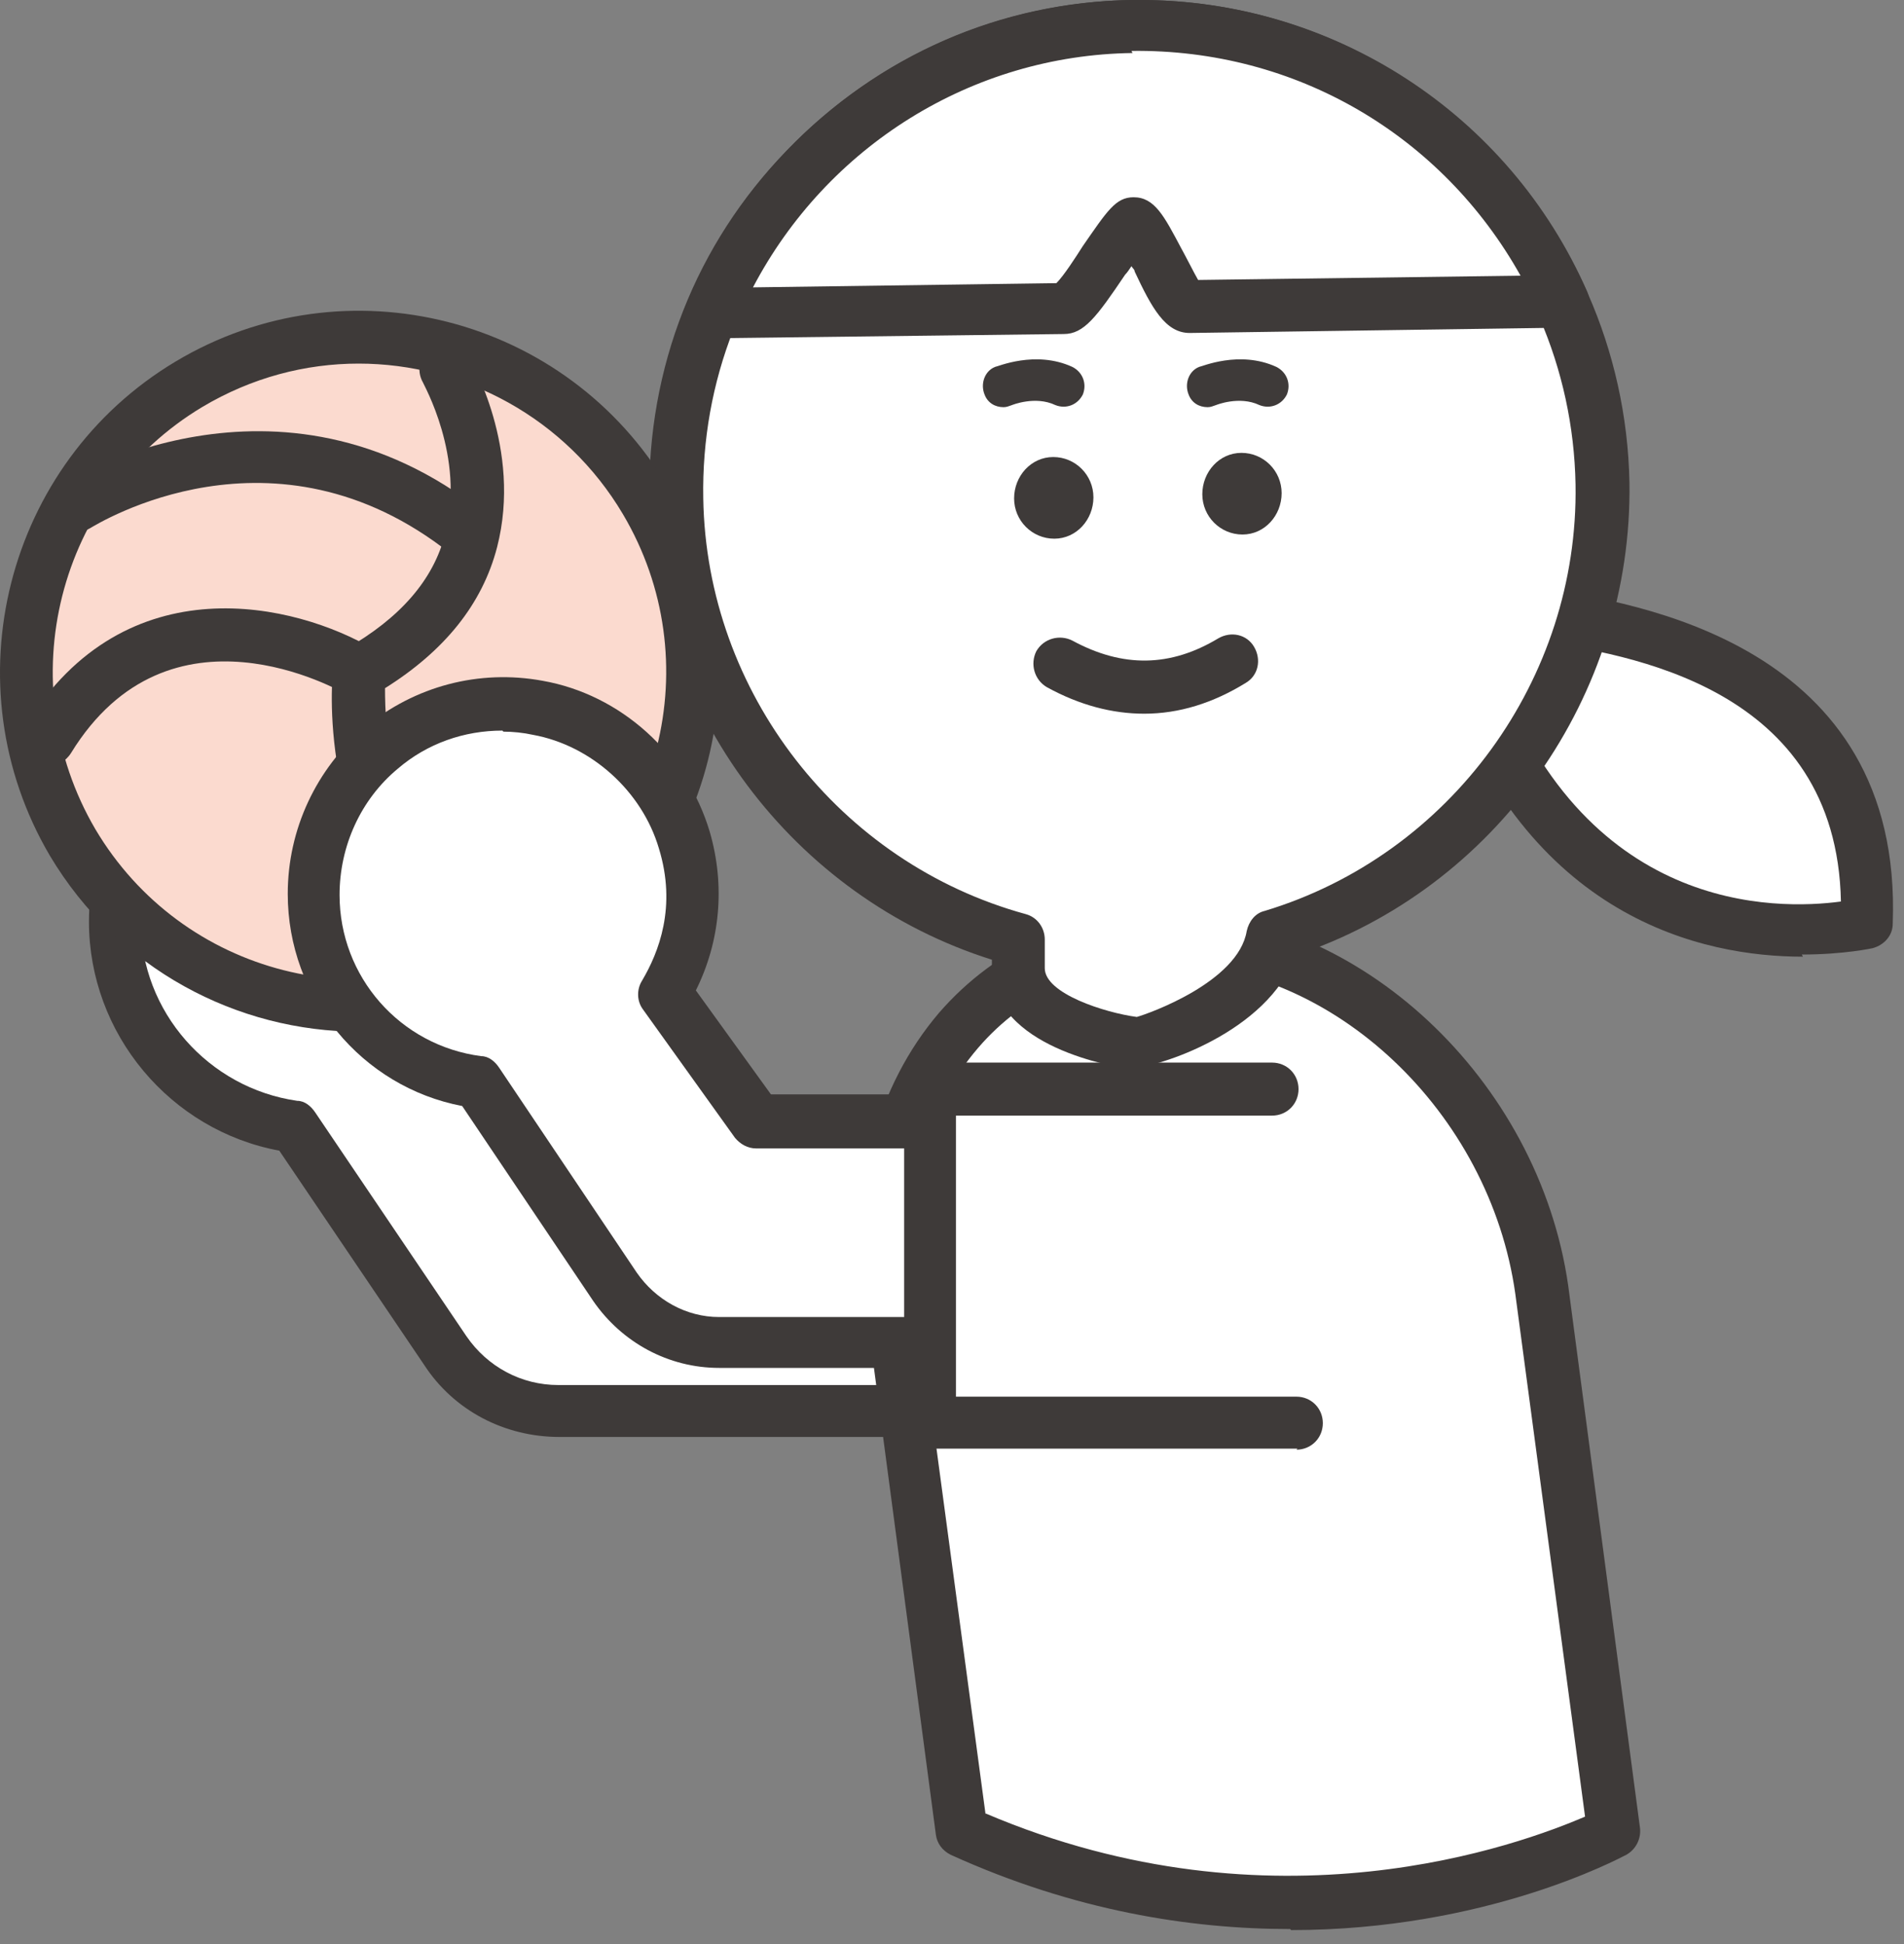 <svg width="47" height="48" viewBox="0 0 47 48" fill="none" xmlns="http://www.w3.org/2000/svg">
<rect x="0" y="0" width="47" height="48" fill="#808080" stroke="none"/>
<path d="M14.802 28.881L12.297 25.399C13.001 24.247 13.289 22.807 12.845 21.236C12.297 19.429 10.731 18.015 8.904 17.675C5.667 17.099 2.849 19.586 2.849 22.728C2.849 25.32 4.78 27.441 7.286 27.781L11.018 33.306C11.644 34.248 12.714 34.798 13.836 34.798H22.397L22.11 28.829H14.828L14.802 28.881Z" fill="white"/>
<path d="M22.371 35.478H13.811C12.453 35.478 11.201 34.824 10.47 33.698L6.894 28.409C4.206 27.912 2.196 25.529 2.196 22.754C2.196 21.026 2.953 19.429 4.258 18.303C5.563 17.203 7.312 16.758 9.008 17.046C11.07 17.413 12.871 19.036 13.471 21.052C13.915 22.518 13.758 24.011 13.08 25.346L15.142 28.226H22.084C22.423 28.226 22.71 28.488 22.737 28.854L23.024 34.824C23.024 35.007 22.971 35.164 22.841 35.295C22.71 35.426 22.554 35.505 22.371 35.505V35.478ZM7.938 18.251C6.894 18.251 5.902 18.617 5.093 19.298C4.075 20.162 3.475 21.419 3.475 22.754C3.475 24.98 5.146 26.865 7.338 27.179C7.521 27.179 7.677 27.31 7.782 27.467L11.514 32.991C12.036 33.75 12.871 34.196 13.784 34.196H21.667L21.458 29.535H14.802C14.594 29.535 14.411 29.43 14.28 29.273L11.775 25.791C11.618 25.582 11.618 25.294 11.749 25.084C12.219 24.299 12.688 23.042 12.219 21.445C11.749 19.874 10.365 18.617 8.773 18.355C8.486 18.303 8.199 18.277 7.938 18.277V18.251Z" fill="#3E3A39"/>
<path d="M37.092 14.979C37.248 15.424 46.357 14.979 46.07 22.807C46.07 22.807 38.997 24.587 36.204 16.445" fill="white"/>
<path d="M44.504 23.62C42.05 23.62 37.692 22.703 35.604 16.681C35.499 16.341 35.656 15.975 35.995 15.844C36.334 15.713 36.7 15.896 36.83 16.236C39.023 22.599 43.877 22.468 45.443 22.258C45.339 16.943 40.171 16.158 37.927 15.818C37.065 15.687 36.648 15.634 36.491 15.163C36.387 14.823 36.569 14.456 36.909 14.351C37.117 14.273 37.326 14.325 37.483 14.43C37.613 14.456 37.822 14.482 38.109 14.535C40.302 14.875 46.983 15.87 46.722 22.808C46.722 23.096 46.513 23.332 46.226 23.41C46.226 23.41 45.522 23.567 44.478 23.567L44.504 23.62Z" fill="#3E3A39"/>
<path d="M23.729 45.215L21.928 31.836C21.249 27.045 24.329 23.144 28.766 23.144C33.203 23.144 37.353 27.045 38.031 31.836L39.806 45.215C39.806 45.215 32.55 49.168 23.703 45.215" fill="white"/>
<path d="M31.846 47.627C29.392 47.627 26.521 47.182 23.468 45.794C23.259 45.689 23.128 45.506 23.102 45.297L21.327 31.918C20.962 29.326 21.641 26.812 23.18 25.006C24.59 23.382 26.573 22.492 28.792 22.492C33.542 22.492 37.979 26.655 38.71 31.734L40.484 45.139C40.511 45.401 40.38 45.663 40.145 45.794C39.936 45.899 36.674 47.653 31.872 47.653L31.846 47.627ZM24.329 44.773C31.454 47.81 37.535 45.532 39.127 44.852L37.405 31.944C36.778 27.467 32.916 23.801 28.766 23.801C26.939 23.801 25.294 24.534 24.146 25.87C22.841 27.388 22.267 29.509 22.58 31.761L24.329 44.799V44.773Z" fill="#3E3A39"/>
<path d="M39.571 11.937C39.467 5.601 34.246 0.548 27.957 0.653C21.64 0.758 16.603 5.968 16.708 12.304C16.786 17.54 20.362 21.887 25.164 23.169V23.876C25.164 25.316 27.983 25.709 27.983 25.709C28.139 25.709 31.115 24.897 31.428 23.065C36.204 21.625 39.649 17.148 39.571 11.885" fill="white"/>
<path d="M27.93 26.391C27.93 26.391 27.904 26.391 27.878 26.391C27.539 26.339 24.511 25.868 24.485 23.904V23.695C19.578 22.15 16.107 17.542 16.029 12.332C15.977 9.085 17.177 6.022 19.422 3.718C21.693 1.361 24.694 0.052 27.93 0C28.009 0 28.061 0 28.139 0C34.716 0 40.093 5.315 40.223 11.913C40.302 17.175 36.935 21.94 31.976 23.59C31.297 25.501 28.531 26.365 27.956 26.365L27.93 26.391ZM28.139 1.309C28.139 1.309 28.009 1.309 27.956 1.309C25.085 1.361 22.397 2.54 20.388 4.608C18.378 6.676 17.308 9.425 17.36 12.306C17.438 17.097 20.727 21.312 25.32 22.569C25.608 22.647 25.79 22.909 25.79 23.197V23.904C25.79 24.532 27.278 25.004 28.061 25.108C28.348 25.03 30.566 24.244 30.775 22.988C30.827 22.752 30.984 22.543 31.219 22.49C35.812 21.103 38.971 16.756 38.892 11.965C38.84 9.085 37.666 6.388 35.604 4.372C33.568 2.409 30.932 1.335 28.113 1.335L28.139 1.309Z" fill="#3E3A39"/>
<path d="M31.637 12.176C31.637 12.725 31.219 13.197 30.671 13.197C30.123 13.197 29.679 12.752 29.679 12.202C29.679 11.652 30.097 11.181 30.645 11.181C31.193 11.181 31.637 11.626 31.637 12.176Z" fill="#3E3A39"/>
<path d="M26.991 12.279C26.991 12.829 26.573 13.3 26.025 13.3C25.477 13.3 25.033 12.855 25.033 12.305C25.033 11.755 25.451 11.284 25.999 11.284C26.547 11.284 26.991 11.729 26.991 12.279Z" fill="#3E3A39"/>
<path d="M26.156 16.388C27.643 17.2 29.053 17.147 30.41 16.31L26.156 16.388Z" fill="white"/>
<path d="M28.244 17.621C27.461 17.621 26.652 17.412 25.843 16.967C25.529 16.784 25.425 16.391 25.582 16.077C25.764 15.762 26.156 15.658 26.469 15.815C27.722 16.495 28.896 16.469 30.071 15.762C30.384 15.579 30.776 15.658 30.958 15.972C31.141 16.286 31.063 16.679 30.749 16.862C29.94 17.36 29.105 17.621 28.244 17.621Z" fill="#3E3A39"/>
<path d="M27.931 0.653C23.233 0.732 19.239 3.664 17.543 7.748C19.526 7.722 22.476 7.696 26.26 7.644C26.599 7.644 27.748 5.549 27.983 5.549C28.27 5.549 28.975 7.617 29.366 7.617C33.255 7.565 36.674 7.513 38.579 7.486C36.778 3.402 32.681 0.574 27.931 0.653Z" fill="white"/>
<path d="M17.543 8.404C17.334 8.404 17.125 8.3 16.994 8.116C16.864 7.933 16.838 7.697 16.942 7.514C18.795 3.037 23.102 0.079 27.93 0C27.93 0 28.061 0 28.139 0C32.915 0 37.248 2.801 39.179 7.2C39.258 7.409 39.258 7.619 39.127 7.802C38.996 7.985 38.814 8.09 38.579 8.09L29.366 8.221C28.765 8.221 28.426 7.593 28.009 6.703C28.009 6.65 27.956 6.624 27.93 6.572C27.878 6.65 27.826 6.729 27.774 6.781C27.069 7.828 26.756 8.247 26.26 8.247L17.543 8.352V8.404ZM27.956 1.309C23.989 1.361 20.414 3.613 18.587 7.095L26.077 6.991C26.26 6.807 26.547 6.362 26.73 6.074C27.33 5.21 27.539 4.87 27.983 4.87C28.504 4.87 28.739 5.341 29.157 6.127C29.287 6.362 29.47 6.729 29.575 6.912L37.535 6.807C35.603 3.351 32.002 1.204 27.93 1.257L27.956 1.309Z" fill="#3E3A39"/>
<path d="M29.81 9.529C29.81 9.529 30.567 9.189 31.297 9.529H29.81Z" fill="white"/>
<path d="M29.81 10.053C29.601 10.053 29.418 9.948 29.34 9.739C29.235 9.477 29.34 9.163 29.601 9.058C29.653 9.058 30.593 8.639 31.506 9.058C31.767 9.189 31.872 9.477 31.767 9.739C31.637 10.001 31.349 10.105 31.088 10.001C30.593 9.765 30.018 10.001 30.018 10.001C29.94 10.027 29.888 10.053 29.81 10.053Z" fill="#3E3A39"/>
<path d="M24.773 9.529C24.773 9.529 25.529 9.189 26.26 9.529H24.773Z" fill="white"/>
<path d="M24.773 10.053C24.564 10.053 24.381 9.948 24.303 9.739C24.198 9.477 24.303 9.163 24.564 9.058C24.616 9.058 25.555 8.639 26.469 9.058C26.73 9.189 26.834 9.477 26.73 9.739C26.599 10.001 26.312 10.105 26.051 10.001C25.555 9.765 24.981 10.001 24.981 10.001C24.903 10.027 24.851 10.053 24.773 10.053Z" fill="#3E3A39"/>
<path d="M13.08 23.666C9.191 25.996 4.128 24.687 1.805 20.786C-0.492 16.885 0.787 11.806 4.676 9.475C8.565 7.171 13.628 8.454 15.951 12.355C18.247 16.256 16.969 21.336 13.08 23.666Z" fill="#FBDACF"/>
<path d="M8.878 25.472C5.85 25.472 2.901 23.927 1.231 21.126C-1.249 16.91 0.134 11.438 4.336 8.925C8.539 6.411 13.993 7.799 16.499 12.041C19.004 16.256 17.621 21.728 13.419 24.241C12.01 25.079 10.444 25.498 8.904 25.498L8.878 25.472ZM8.852 8.977C7.547 8.977 6.216 9.318 4.989 10.051C1.413 12.198 0.239 16.858 2.353 20.471C4.493 24.084 9.139 25.262 12.741 23.116C16.342 20.969 17.517 16.308 15.377 12.695C13.967 10.313 11.436 8.977 8.852 8.977Z" fill="#3E3A39"/>
<path d="M11.201 24.191C11.018 24.191 10.835 24.112 10.705 23.981C7.782 20.682 8.199 16.703 8.225 16.519C8.225 16.31 8.382 16.127 8.538 16.022C9.87 15.262 10.705 14.32 10.992 13.168C11.488 11.283 10.444 9.476 10.444 9.45C10.261 9.136 10.365 8.743 10.679 8.56C10.992 8.377 11.383 8.481 11.566 8.796C11.618 8.9 12.897 11.073 12.271 13.508C11.905 14.922 10.966 16.074 9.504 16.991C9.504 17.907 9.582 20.761 11.697 23.117C11.931 23.379 11.905 23.798 11.644 24.033C11.514 24.138 11.357 24.191 11.201 24.191Z" fill="#3E3A39"/>
<path d="M1.178 18.906C1.178 18.906 0.943 18.88 0.839 18.801C0.526 18.618 0.448 18.225 0.63 17.911C3.11 13.879 7.312 14.9 9.217 16.026C9.53 16.209 9.635 16.602 9.452 16.916C9.269 17.23 8.878 17.335 8.565 17.152C8.382 17.047 4.18 14.639 1.753 18.592C1.622 18.801 1.413 18.906 1.204 18.906H1.178Z" fill="#3E3A39"/>
<path d="M11.514 13.801C11.383 13.801 11.227 13.749 11.122 13.67C6.764 10.214 2.405 12.937 2.222 13.042C1.909 13.225 1.518 13.146 1.335 12.832C1.152 12.518 1.23 12.125 1.544 11.942C1.596 11.916 6.842 8.617 11.931 12.649C12.218 12.858 12.271 13.277 12.036 13.565C11.905 13.723 11.723 13.801 11.54 13.801H11.514Z" fill="#3E3A39"/>
<path d="M18.665 27.678L16.394 24.51C17.047 23.462 17.308 22.127 16.89 20.713C16.394 19.064 14.959 17.755 13.289 17.467C10.313 16.943 7.755 19.195 7.755 22.075C7.755 24.457 9.53 26.395 11.801 26.709L15.194 31.762C15.768 32.626 16.734 33.123 17.778 33.123H25.608L25.346 27.678H18.691H18.665Z" fill="white"/>
<path d="M25.581 33.773H17.752C16.499 33.773 15.351 33.145 14.646 32.124L11.409 27.307C8.93 26.835 7.103 24.636 7.103 22.07C7.103 20.473 7.808 18.981 9.008 17.96C10.235 16.939 11.827 16.52 13.393 16.808C15.324 17.148 16.943 18.614 17.517 20.526C17.908 21.861 17.778 23.248 17.177 24.453L19.03 27.019H25.347C25.686 27.019 25.973 27.28 25.999 27.647L26.26 33.093C26.26 33.276 26.208 33.433 26.077 33.564C25.947 33.695 25.79 33.773 25.608 33.773H25.581ZM12.401 18.038C11.462 18.038 10.548 18.352 9.817 18.981C8.904 19.74 8.382 20.892 8.382 22.096C8.382 24.112 9.87 25.814 11.879 26.076C12.062 26.076 12.219 26.207 12.323 26.364L15.716 31.417C16.186 32.098 16.943 32.517 17.752 32.517H24.903L24.694 28.354H18.665C18.456 28.354 18.274 28.249 18.143 28.092L15.873 24.924C15.716 24.715 15.716 24.427 15.846 24.217C16.264 23.51 16.708 22.384 16.264 20.944C15.846 19.531 14.594 18.405 13.158 18.143C12.923 18.091 12.662 18.064 12.427 18.064L12.401 18.038Z" fill="#3E3A39"/>
<path d="M31.402 26.887H22.972V35.108H32.028" fill="white"/>
<path d="M32.028 35.766H22.971C22.606 35.766 22.319 35.478 22.319 35.111V26.89C22.319 26.523 22.606 26.235 22.971 26.235H31.401C31.767 26.235 32.054 26.523 32.054 26.89C32.054 27.256 31.767 27.544 31.401 27.544H23.598V34.483H32.002C32.367 34.483 32.654 34.771 32.654 35.137C32.654 35.504 32.367 35.792 32.002 35.792L32.028 35.766Z" fill="#3E3A39"/>
</svg>
